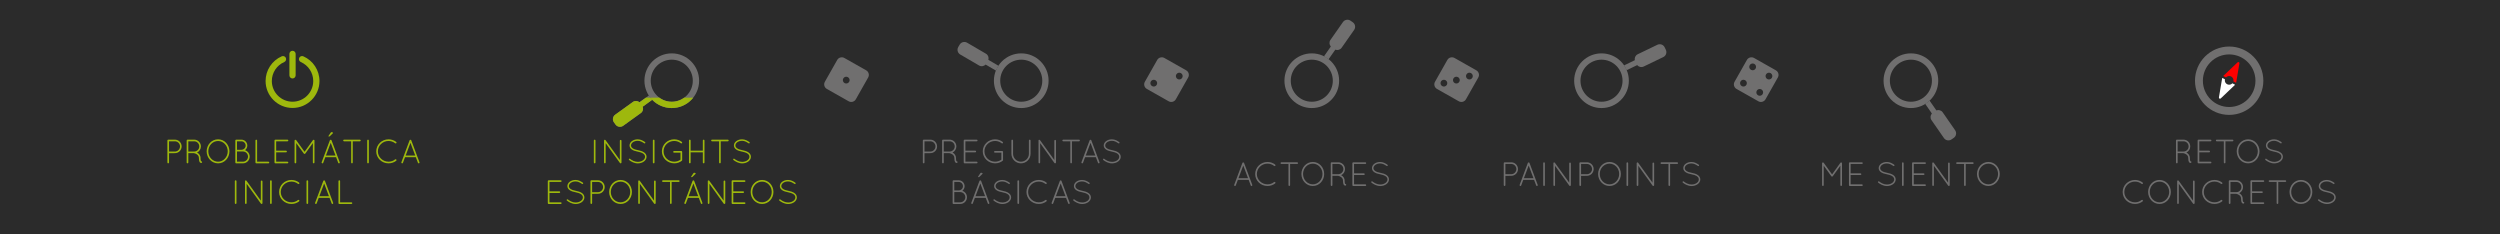 <?xml version="1.0" encoding="utf-8"?>
<!-- Generator: Adobe Illustrator 15.0.2, SVG Export Plug-In . SVG Version: 6.00 Build 0)  -->
<!DOCTYPE svg PUBLIC "-//W3C//DTD SVG 1.1//EN" "http://www.w3.org/Graphics/SVG/1.1/DTD/svg11.dtd">
<svg version="1.1" id="Capa_1" xmlns="http://www.w3.org/2000/svg" xmlns:xlink="http://www.w3.org/1999/xlink" x="0px" y="0px"
	 width="1920px" height="180px" viewBox="0 0 1920 180" enable-background="new 0 0 1920 180" xml:space="preserve">
<rect x="0" fill="#2B2B2B" width="1920" height="180"/>
<g>
	<path fill="#706F6F" d="M498.415,73.285l-7.278,5.241c-1.435-1.179-3.492-1.363-5.068-0.226l-13.611,9.799
		c-1.879,1.352-2.305,3.971-0.951,5.851l1.224,1.7c1.354,1.881,3.975,2.308,5.854,0.953l13.609-9.796
		c1.577-1.137,2.059-3.145,1.394-4.878l7.44-5.358L498.415,73.285z"/>
</g>
<g>
	<g>
		<g>
			<defs>
				<path id="SVGID_1_" d="M491.136,78.526c-1.435-1.178-3.491-1.362-5.068-0.226l-13.61,9.799
					c-1.879,1.352-2.306,3.973-0.951,5.851l1.224,1.7c1.354,1.881,3.974,2.308,5.853,0.953l13.611-9.796
					c1.577-1.137,2.057-3.145,1.394-4.878l7.439-5.358l-2.608-3.286L491.136,78.526z"/>
			</defs>
			<clipPath id="SVGID_2_">
				<use xlink:href="#SVGID_1_"  overflow="visible"/>
			</clipPath>
			<rect x="469" y="75" clip-path="url(#SVGID_2_)" fill="#9EB80D" width="81" height="24"/>
		</g>
	</g>
</g>
<g>
	<g>
		<path fill="#9EB80D" d="M128.552,107.876c0-0.338,0.286-0.624,0.624-0.624h0.078h5.07c2.858,0,5.174,2.34,5.174,5.2
			s-2.314,5.174-5.174,5.174l-4.499,0.052v7.15c0,0.338-0.286,0.624-0.65,0.624c-0.338,0-0.624-0.286-0.624-0.624L128.552,107.876
			L128.552,107.876z M134.324,116.404c2.156-0.026,3.926-1.795,3.926-3.952c0-2.158-1.77-3.927-3.926-3.927h-4.499v7.879H134.324z"
			/>
		<path fill="#9EB80D" d="M152.758,121.345c0-1.325-0.676-2.157-1.482-2.756c-0.806-0.571-1.768-0.858-2.104-0.909
			c-0.078-0.027-0.104-0.053-0.13-0.053h-4.42v7.202c0,0.338-0.286,0.624-0.65,0.624c-0.338,0-0.624-0.286-0.624-0.624v-16.953
			c0-0.312,0.26-0.599,0.572-0.624h0.052h0.078h5.07c2.858,0,5.174,2.314,5.174,5.2c0,2.08-1.224,3.874-2.99,4.706
			c0.078,0.052,0.156,0.078,0.26,0.13c1.196,0.676,2.444,2.002,2.444,4.057c0,1.066,0.104,1.716,0.234,2.106
			c0.104,0.312,0.232,0.416,0.26,0.441c0.286-0.025,0.598,0.131,0.702,0.416c0.076,0.338-0.078,0.701-0.416,0.832
			c-0.026,0-0.156,0.025-0.312,0.025h-0.052c-0.338,0-0.884-0.26-1.17-0.832C152.94,123.736,152.758,122.878,152.758,121.345z
			 M149.118,108.525h-4.498v7.854h4.366h0.234c2.106-0.052,3.822-1.794,3.822-3.926
			C153.044,110.268,151.276,108.525,149.118,108.525z"/>
		<path fill="#9EB80D" d="M167.5,106.992c4.86,0,8.684,4.134,8.71,9.23c-0.026,5.096-3.85,9.229-8.71,9.229
			c-4.914,0-8.765-4.135-8.789-9.229C158.737,111.126,162.586,106.992,167.5,106.992z M167.5,124.18c4.004,0,7.384-3.511,7.41-7.957
			c-0.026-4.498-3.406-7.931-7.41-7.931c-4.134,0-7.517,3.433-7.517,7.931C159.985,120.668,163.366,124.18,167.5,124.18z"/>
		<path fill="#9EB80D" d="M180.733,107.876c0-0.338,0.286-0.624,0.624-0.624h0.078h3.979c2.496,0,4.522,2.028,4.522,4.55
			c0,1.431-0.702,2.704-1.742,3.536c2.056,0.702,3.562,2.626,3.562,4.914c0,2.887-2.34,5.2-5.2,5.2h-5.122h-0.078h-0.024
			c-0.338,0-0.6-0.286-0.6-0.624V107.876L180.733,107.876z M185.414,115.025c1.794,0,3.25-1.455,3.25-3.225
			c0-1.818-1.456-3.275-3.25-3.275h-3.406v6.5H185.414z M186.558,124.18c2.158,0,3.9-1.742,3.926-3.927
			c-0.024-2.158-1.768-3.926-3.926-3.926h-4.55v7.853H186.558L186.558,124.18z"/>
		<path fill="#9EB80D" d="M196.854,125.453h-0.052c-0.338,0-0.624-0.286-0.624-0.624v-16.953c0-0.338,0.286-0.624,0.624-0.624
			c0.364,0,0.65,0.286,0.65,0.624v16.304h8.71c0.362,0,0.648,0.285,0.648,0.649c0,0.338-0.286,0.624-0.648,0.624H196.854z"/>
		<path fill="#9EB80D" d="M210.815,107.876c0-0.338,0.286-0.624,0.624-0.624h0.054h9.308c0.364,0,0.624,0.286,0.624,0.624
			c0,0.364-0.26,0.649-0.624,0.649h-8.71v7.203h7.618c0.338,0,0.624,0.287,0.624,0.649c0,0.338-0.286,0.624-0.624,0.624h-7.618
			v7.178h8.71c0.364,0,0.624,0.284,0.624,0.648c0,0.338-0.26,0.624-0.624,0.624h-9.282h-0.078h-0.052
			c-0.312-0.026-0.572-0.286-0.572-0.624L210.815,107.876L210.815,107.876z"/>
		<path fill="#9EB80D" d="M240.273,109.852l-5.822,8.086c-0.132,0.209-0.34,0.287-0.521,0.287h-0.052
			c-0.234,0-0.416-0.078-0.546-0.287l-5.824-8.061v14.951c0,0.338-0.286,0.624-0.624,0.624c-0.364,0-0.65-0.286-0.65-0.624V107.98
			c0-0.209,0.104-0.392,0.262-0.494c0-0.026,0.024-0.026,0.052-0.053c0.286-0.183,0.676-0.129,0.884,0.155l6.474,8.972l6.448-8.972
			c0.184-0.284,0.6-0.338,0.884-0.155c0.078,0.077,0.131,0.131,0.184,0.209c0.052,0.104,0.104,0.232,0.104,0.338v16.849
			c0,0.338-0.286,0.624-0.624,0.624c-0.362,0-0.624-0.286-0.624-0.624v-14.978H240.273z"/>
		<path fill="#9EB80D" d="M259.747,125.037l-1.612-4.29h-8.294l-1.612,4.29c-0.104,0.26-0.338,0.416-0.598,0.416
			c-0.052,0-0.156-0.026-0.234-0.026c-0.312-0.13-0.494-0.52-0.362-0.832l6.316-16.875c0.104-0.233,0.364-0.39,0.624-0.39
			c0.286,0,0.546,0.156,0.624,0.39l6.318,16.875c0.13,0.312-0.026,0.702-0.338,0.832c-0.104,0-0.156,0.026-0.234,0.026
			C260.111,125.453,259.851,125.297,259.747,125.037z M250.309,119.473h7.358L254,109.695L250.309,119.473z M252.57,104.859
			c0.34,0,0.521-0.051,0.832-0.338l2.08-2.002c0.156-0.155,0.286-0.312,0.286-0.469c0-0.26-0.598-0.598-1.092-0.598
			c-0.312,0-0.521,0.154-0.729,0.468l-1.61,2.418c-0.052,0.078-0.104,0.183-0.104,0.286
			C252.232,104.756,252.389,104.859,252.57,104.859z"/>
		<path fill="#9EB80D" d="M269.678,108.525h-5.486c-0.338,0-0.624-0.285-0.624-0.649c0-0.338,0.286-0.624,0.624-0.624h12.222
			c0.338,0,0.624,0.286,0.624,0.624c0,0.364-0.286,0.649-0.624,0.649h-5.486v16.304c0,0.338-0.286,0.624-0.624,0.624
			s-0.624-0.286-0.624-0.624L269.678,108.525L269.678,108.525z"/>
		<path fill="#9EB80D" d="M282.002,107.876c0-0.338,0.286-0.624,0.624-0.624c0.364,0,0.648,0.286,0.648,0.624v16.953
			c0,0.338-0.286,0.624-0.648,0.624c-0.338,0-0.624-0.286-0.624-0.624V107.876z"/>
		<path fill="#9EB80D" d="M298.408,106.992c2.234,0,4.288,0.779,5.876,2.002c0.284,0.234,0.338,0.676,0.104,0.91
			c-0.208,0.312-0.624,0.338-0.884,0.13c-1.404-1.093-3.172-1.769-5.096-1.769c-4.552,0-8.19,3.562-8.19,8.008
			c0,4.343,3.641,7.903,8.19,7.903c1.924,0,3.69-0.622,5.044-1.768c0.312-0.208,0.728-0.156,0.908,0.155
			c0.262,0.233,0.208,0.701-0.076,0.91c-1.588,1.223-3.642,1.977-5.876,1.977c-5.228,0-9.466-4.108-9.466-9.18
			C288.944,111.1,293.182,107.018,298.408,106.992z"/>
		<path fill="#9EB80D" d="M319.364,120.747h-8.294l-1.612,4.29c-0.104,0.26-0.338,0.416-0.598,0.416
			c-0.052,0-0.156-0.026-0.232-0.026c-0.312-0.13-0.494-0.52-0.364-0.832l6.316-16.875c0.104-0.233,0.364-0.39,0.624-0.39
			c0.286,0,0.546,0.156,0.624,0.39l6.318,16.875c0.13,0.312-0.026,0.702-0.338,0.832c-0.104,0-0.156,0.026-0.234,0.026
			c-0.232,0-0.494-0.156-0.598-0.416L319.364,120.747z M311.536,119.473h7.358l-3.666-9.774L311.536,119.473z"/>
	</g>
	<g>
		<path fill="#9EB80D" d="M180.344,139.076c0-0.338,0.286-0.624,0.624-0.624c0.364,0,0.65,0.286,0.65,0.624v16.953
			c0,0.338-0.286,0.623-0.65,0.623c-0.338,0-0.624-0.285-0.624-0.623V139.076z"/>
		<path fill="#9EB80D" d="M189.418,141.13v14.897c0,0.339-0.286,0.625-0.624,0.625s-0.624-0.286-0.624-0.625v-16.691
			c-0.078-0.26,0-0.521,0.232-0.702c0.286-0.182,0.702-0.13,0.886,0.156l11.022,15.289v-14.82c0-0.338,0.286-0.624,0.624-0.624
			c0.364,0,0.65,0.286,0.65,0.624v16.771c0,0.338-0.286,0.624-0.65,0.624c-0.208,0-0.364-0.078-0.494-0.234
			c-0.024-0.025-0.078-0.052-0.104-0.104L189.418,141.13z"/>
		<path fill="#9EB80D" d="M207.41,139.076c0-0.338,0.284-0.624,0.624-0.624c0.362,0,0.648,0.286,0.648,0.624v16.953
			c0,0.338-0.286,0.623-0.648,0.623c-0.34,0-0.624-0.285-0.624-0.623V139.076z"/>
		<path fill="#9EB80D" d="M223.816,138.191c2.236,0,4.291,0.778,5.876,2.002c0.286,0.232,0.338,0.676,0.104,0.91
			c-0.208,0.312-0.624,0.338-0.884,0.129c-1.404-1.092-3.172-1.769-5.098-1.769c-4.55,0-8.188,3.562-8.188,8.009
			c0,4.342,3.64,7.903,8.188,7.903c1.926,0,3.692-0.624,5.044-1.769c0.312-0.209,0.729-0.155,0.91,0.156
			c0.26,0.233,0.208,0.701-0.078,0.909c-1.586,1.222-3.64,1.976-5.876,1.976c-5.226,0-9.464-4.106-9.464-9.178
			C214.352,142.3,218.59,138.218,223.816,138.191z"/>
		<path fill="#9EB80D" d="M235.386,139.076c0-0.338,0.286-0.624,0.624-0.624c0.364,0,0.65,0.286,0.65,0.624v16.953
			c0,0.338-0.286,0.623-0.65,0.623c-0.338,0-0.624-0.285-0.624-0.623V139.076z"/>
		<path fill="#9EB80D" d="M253.092,151.945h-8.294l-1.612,4.291c-0.104,0.26-0.338,0.416-0.598,0.416
			c-0.052,0-0.156-0.026-0.234-0.026c-0.312-0.13-0.494-0.521-0.364-0.832l6.318-16.875c0.104-0.233,0.364-0.39,0.624-0.39
			c0.286,0,0.546,0.156,0.624,0.39l6.318,16.875c0.13,0.312-0.026,0.702-0.338,0.832c-0.104,0-0.156,0.026-0.234,0.026
			c-0.234,0-0.494-0.156-0.598-0.416L253.092,151.945z M245.266,150.672h7.358l-3.666-9.775L245.266,150.672z"/>
		<path fill="#9EB80D" d="M260.605,156.652h-0.052c-0.338,0-0.624-0.286-0.624-0.625v-16.952c0-0.339,0.286-0.624,0.624-0.624
			c0.364,0,0.65,0.285,0.65,0.624v16.303h8.71c0.362,0,0.648,0.286,0.648,0.649c0,0.339-0.286,0.625-0.648,0.625H260.605z"/>
	</g>
</g>
<g>
	<g>
		<path fill="#9EB80D" d="M456.073,107.876c0-0.338,0.286-0.624,0.624-0.624c0.364,0,0.65,0.286,0.65,0.624v16.953
			c0,0.338-0.286,0.624-0.65,0.624c-0.338,0-0.624-0.286-0.624-0.624V107.876z"/>
		<path fill="#9EB80D" d="M465.148,109.93v14.898c0,0.338-0.286,0.624-0.624,0.624s-0.624-0.286-0.624-0.624v-16.693
			c-0.078-0.26,0-0.52,0.234-0.701c0.286-0.183,0.702-0.131,0.884,0.155l11.024,15.289v-14.819c0-0.338,0.284-0.625,0.624-0.625
			c0.362,0,0.648,0.287,0.648,0.625v16.771c0,0.338-0.286,0.624-0.648,0.624c-0.21,0-0.364-0.078-0.494-0.234
			c-0.026-0.024-0.078-0.052-0.104-0.104L465.148,109.93z"/>
		<path fill="#9EB80D" d="M483.034,122.046c0.208-0.26,0.572-0.286,0.808-0.078c1.352,1.093,3.612,2.366,5.979,2.341
			c1.586,0,3.018-0.469,4.004-1.197c1.016-0.728,1.562-1.688,1.562-2.702c0-1.04-0.494-1.82-1.482-2.496
			c-0.986-0.649-2.442-1.146-4.212-1.481h-0.052c-1.69-0.312-3.172-0.779-4.29-1.533c-1.118-0.729-1.872-1.82-1.872-3.172
			c0-1.379,0.754-2.574,1.898-3.406c1.144-0.832,2.678-1.326,4.394-1.326c2.392,0,4.186,1.17,5.616,2.105
			c0.26,0.183,0.338,0.521,0.156,0.807c-0.156,0.26-0.521,0.338-0.78,0.156c-1.43-0.938-2.99-1.926-4.992-1.926
			c-1.482,0-2.808,0.442-3.718,1.094c-0.91,0.676-1.432,1.56-1.432,2.496c0.026,0.908,0.442,1.586,1.354,2.209
			c0.91,0.625,2.262,1.065,3.898,1.379h0.054c1.818,0.338,3.432,0.856,4.628,1.664c1.196,0.778,2.002,1.976,2.002,3.432
			s-0.832,2.756-2.054,3.641c-1.224,0.885-2.86,1.43-4.682,1.43c-2.782-0.024-5.2-1.43-6.708-2.625
			C482.88,122.645,482.854,122.28,483.034,122.046z"/>
		<path fill="#9EB80D" d="M501.392,107.876c0-0.338,0.286-0.624,0.624-0.624c0.364,0,0.648,0.286,0.648,0.624v16.953
			c0,0.338-0.284,0.624-0.648,0.624c-0.338,0-0.624-0.286-0.624-0.624V107.876z"/>
		<path fill="#9EB80D" d="M517.642,117.262c-0.364,0-0.65-0.26-0.65-0.623c0-0.365,0.286-0.649,0.65-0.649h5.616h0.078
			c0.312,0.024,0.57,0.312,0.57,0.649v6.239v0.104c-0.024,0.182-0.104,0.362-0.232,0.468c-1.612,1.274-3.642,2.002-5.876,2.002
			c-5.228-0.026-9.464-4.108-9.464-9.257c0-5.069,4.236-9.203,9.464-9.203c2.262,0,4.264,0.779,5.9,2.054
			c0.234,0.183,0.312,0.624,0.078,0.884c-0.208,0.26-0.598,0.312-0.91,0.104c-1.324-1.093-3.118-1.769-5.068-1.769
			c-4.55,0-8.19,3.562-8.19,7.93c0,4.421,3.643,7.981,8.19,7.981c1.768,0,3.458-0.571,4.811-1.56v-5.356L517.642,117.262
			L517.642,117.262z"/>
		<path fill="#9EB80D" d="M539.768,116.977h-9.36v7.854c0,0.338-0.286,0.624-0.648,0.624c-0.338,0-0.624-0.286-0.624-0.624v-16.953
			c0-0.338,0.286-0.624,0.624-0.624c0.362,0,0.648,0.286,0.648,0.624v7.854h9.36v-7.854c0-0.338,0.286-0.624,0.624-0.624
			c0.364,0,0.65,0.286,0.65,0.624v16.953c0,0.338-0.286,0.624-0.65,0.624c-0.338,0-0.624-0.286-0.624-0.624V116.977z"/>
		<path fill="#9EB80D" d="M552.273,108.525h-5.486c-0.338,0-0.624-0.285-0.624-0.649c0-0.338,0.286-0.624,0.624-0.624h12.223
			c0.338,0,0.624,0.286,0.624,0.624c0,0.364-0.286,0.649-0.624,0.649h-5.486v16.304c0,0.338-0.286,0.624-0.624,0.624
			s-0.624-0.286-0.624-0.624L552.273,108.525L552.273,108.525z"/>
		<path fill="#9EB80D" d="M563.193,122.046c0.208-0.26,0.572-0.286,0.806-0.078c1.354,1.093,3.614,2.366,5.98,2.341
			c1.586,0,3.016-0.469,4.004-1.197c1.014-0.728,1.562-1.688,1.562-2.702c0-1.04-0.494-1.82-1.482-2.496
			c-0.988-0.649-2.444-1.146-4.212-1.481h-0.052c-1.69-0.312-3.172-0.779-4.291-1.533c-1.118-0.729-1.872-1.82-1.872-3.172
			c0-1.379,0.754-2.574,1.896-3.406c1.146-0.832,2.68-1.326,4.396-1.326c2.392,0,4.186,1.17,5.616,2.105
			c0.26,0.183,0.338,0.521,0.154,0.807c-0.154,0.26-0.52,0.338-0.778,0.156c-1.432-0.938-2.99-1.926-4.992-1.926
			c-1.482,0-2.81,0.442-3.718,1.094c-0.91,0.676-1.432,1.56-1.432,2.496c0.026,0.908,0.442,1.586,1.354,2.209
			c0.909,0.625,2.262,1.065,3.898,1.379h0.054c1.818,0.338,3.432,0.856,4.628,1.664c1.194,0.778,2.002,1.976,2.002,3.432
			s-0.832,2.756-2.056,3.641c-1.222,0.885-2.858,1.43-4.68,1.43c-2.782-0.024-5.2-1.43-6.708-2.625
			C563.035,122.645,563.011,122.28,563.193,122.046z"/>
	</g>
	<g>
		<path fill="#9EB80D" d="M420.714,139.076c0-0.338,0.286-0.624,0.624-0.624h0.052h9.309c0.364,0,0.624,0.286,0.624,0.624
			c0,0.363-0.26,0.65-0.624,0.65h-8.71v7.2h7.619c0.338,0,0.624,0.286,0.624,0.65c0,0.338-0.286,0.624-0.624,0.624h-7.619v7.176
			h8.71c0.364,0,0.624,0.286,0.624,0.648c0,0.34-0.26,0.625-0.624,0.625h-9.282h-0.076h-0.054c-0.312-0.025-0.57-0.285-0.57-0.625
			L420.714,139.076L420.714,139.076z"/>
		<path fill="#9EB80D" d="M435.299,153.246c0.208-0.26,0.57-0.286,0.806-0.078c1.352,1.092,3.614,2.366,5.98,2.34
			c1.586,0,3.016-0.468,4.004-1.195c1.014-0.729,1.56-1.689,1.56-2.705c0-1.039-0.494-1.818-1.48-2.496
			c-0.988-0.648-2.444-1.145-4.214-1.48h-0.052c-1.688-0.312-3.172-0.779-4.29-1.533c-1.118-0.729-1.872-1.82-1.872-3.173
			c0-1.378,0.754-2.573,1.898-3.405c1.144-0.832,2.678-1.326,4.394-1.326c2.394,0,4.188,1.17,5.616,2.105
			c0.26,0.184,0.338,0.521,0.156,0.807c-0.156,0.261-0.521,0.338-0.78,0.155c-1.43-0.936-2.99-1.924-4.992-1.924
			c-1.48,0-2.808,0.44-3.718,1.092c-0.91,0.677-1.43,1.562-1.43,2.496c0.024,0.91,0.44,1.586,1.352,2.21s2.262,1.066,3.9,1.379
			h0.052c1.82,0.338,3.432,0.857,4.628,1.663c1.196,0.78,2.002,1.978,2.002,3.435c0,1.455-0.832,2.756-2.054,3.64
			s-2.86,1.431-4.68,1.431c-2.782-0.026-5.2-1.431-6.708-2.627C435.144,153.844,435.115,153.48,435.299,153.246z"/>
		<path fill="#9EB80D" d="M453.473,139.076c0-0.338,0.286-0.624,0.624-0.624h0.078h5.068c2.86,0,5.176,2.34,5.176,5.2
			c0,2.858-2.314,5.174-5.176,5.174l-4.498,0.052v7.149c0,0.339-0.284,0.625-0.648,0.625c-0.338,0-0.624-0.286-0.624-0.625V139.076
			L453.473,139.076z M459.243,147.604c2.158-0.024,3.928-1.793,3.928-3.951c0-2.157-1.77-3.926-3.928-3.926h-4.498v7.877H459.243z"
			/>
		<path fill="#9EB80D" d="M476.614,138.191c4.862,0,8.686,4.134,8.71,9.229c-0.024,5.098-3.849,9.229-8.71,9.229
			c-4.915,0-8.762-4.133-8.789-9.229C467.852,142.326,471.698,138.191,476.614,138.191z M476.614,155.378
			c4.004,0,7.384-3.51,7.41-7.957c-0.026-4.498-3.406-7.93-7.41-7.93c-4.134,0-7.514,3.432-7.514,7.93
			C469.1,151.868,472.479,155.378,476.614,155.378z"/>
		<path fill="#9EB80D" d="M491.406,141.13v14.897c0,0.339-0.286,0.625-0.624,0.625s-0.624-0.286-0.624-0.625v-16.691
			c-0.078-0.26,0-0.521,0.234-0.702c0.286-0.182,0.702-0.13,0.884,0.156l11.024,15.289v-14.82c0-0.338,0.286-0.624,0.624-0.624
			c0.362,0,0.648,0.286,0.648,0.624v16.771c0,0.338-0.286,0.624-0.648,0.624c-0.208,0-0.364-0.078-0.494-0.234
			c-0.026-0.025-0.078-0.052-0.104-0.104L491.406,141.13z"/>
		<path fill="#9EB80D" d="M514.573,139.727h-5.484c-0.34,0-0.624-0.287-0.624-0.649c0-0.338,0.284-0.624,0.624-0.624h12.22
			c0.338,0,0.624,0.286,0.624,0.624c0,0.362-0.286,0.649-0.624,0.649h-5.486v16.304c0,0.338-0.286,0.622-0.624,0.622
			s-0.624-0.284-0.624-0.622L514.573,139.727L514.573,139.727z"/>
		<path fill="#9EB80D" d="M538.283,156.236l-1.61-4.291h-8.294l-1.612,4.291c-0.104,0.26-0.338,0.416-0.599,0.416
			c-0.053,0-0.155-0.026-0.233-0.026c-0.312-0.13-0.494-0.521-0.364-0.832l6.318-16.875c0.104-0.233,0.363-0.39,0.624-0.39
			c0.286,0,0.546,0.156,0.624,0.39l6.316,16.875c0.131,0.312-0.024,0.702-0.338,0.832c-0.104,0-0.154,0.026-0.232,0.026
			C538.649,156.652,538.389,156.496,538.283,156.236z M528.847,150.672h7.356l-3.666-9.775L528.847,150.672z M531.109,136.061
			c0.338,0,0.521-0.053,0.832-0.338l2.08-2.003c0.156-0.155,0.286-0.312,0.286-0.468c0-0.26-0.598-0.598-1.092-0.598
			c-0.312,0-0.521,0.156-0.729,0.468l-1.61,2.418c-0.054,0.078-0.104,0.183-0.104,0.286
			C530.771,135.956,530.927,136.061,531.109,136.061z"/>
		<path fill="#9EB80D" d="M544.837,141.13v14.897c0,0.339-0.286,0.625-0.624,0.625c-0.34,0-0.624-0.286-0.624-0.625v-16.691
			c-0.078-0.26,0-0.521,0.232-0.702c0.286-0.182,0.702-0.13,0.884,0.156l11.024,15.289v-14.82c0-0.338,0.286-0.624,0.624-0.624
			c0.364,0,0.65,0.286,0.65,0.624v16.771c0,0.338-0.286,0.624-0.65,0.624c-0.208,0-0.364-0.078-0.494-0.234
			c-0.026-0.025-0.078-0.052-0.104-0.104L544.837,141.13z"/>
		<path fill="#9EB80D" d="M561.893,139.076c0-0.338,0.286-0.624,0.624-0.624h0.052h9.311c0.362,0,0.624,0.286,0.624,0.624
			c0,0.363-0.262,0.65-0.624,0.65h-8.71v7.2h7.617c0.339,0,0.624,0.286,0.624,0.65c0,0.338-0.284,0.624-0.624,0.624h-7.617v7.176
			h8.71c0.362,0,0.624,0.286,0.624,0.648c0,0.34-0.262,0.625-0.624,0.625h-9.282h-0.078h-0.052
			c-0.312-0.025-0.572-0.285-0.572-0.625L561.893,139.076L561.893,139.076z"/>
		<path fill="#9EB80D" d="M585.291,138.191c4.861,0,8.685,4.134,8.711,9.229c-0.026,5.098-3.851,9.229-8.711,9.229
			c-4.914,0-8.763-4.133-8.788-9.229C576.53,142.326,580.378,138.191,585.291,138.191z M585.291,155.378
			c4.005,0,7.385-3.51,7.409-7.957c-0.024-4.498-3.404-7.93-7.409-7.93c-4.135,0-7.515,3.432-7.515,7.93
			C577.778,151.868,581.156,155.378,585.291,155.378z"/>
		<path fill="#9EB80D" d="M598.474,153.246c0.208-0.26,0.572-0.286,0.806-0.078c1.354,1.092,3.614,2.366,5.98,2.34
			c1.586,0,3.016-0.468,4.004-1.195c1.014-0.729,1.56-1.689,1.56-2.705c0-1.039-0.494-1.818-1.48-2.496
			c-0.988-0.648-2.444-1.145-4.212-1.48h-0.054c-1.688-0.312-3.172-0.779-4.291-1.533c-1.116-0.729-1.872-1.82-1.872-3.173
			c0-1.378,0.756-2.573,1.898-3.405c1.146-0.832,2.678-1.326,4.396-1.326c2.392,0,4.186,1.17,5.614,2.105
			c0.262,0.184,0.339,0.521,0.156,0.807c-0.156,0.261-0.52,0.338-0.78,0.155c-1.43-0.936-2.988-1.924-4.99-1.924
			c-1.482,0-2.81,0.44-3.72,1.092c-0.909,0.677-1.43,1.562-1.43,2.496c0.026,0.91,0.442,1.586,1.352,2.21
			c0.91,0.624,2.264,1.066,3.9,1.379h0.052c1.82,0.338,3.434,0.857,4.628,1.663c1.196,0.78,2.002,1.978,2.002,3.435
			c0,1.455-0.831,2.756-2.054,3.64c-1.222,0.884-2.859,1.431-4.68,1.431c-2.782-0.026-5.2-1.431-6.708-2.627
			C598.317,153.844,598.291,153.48,598.474,153.246z"/>
	</g>
</g>
<g>
	<g>
		<path fill="#706F6F" d="M708.74,107.876c0-0.338,0.286-0.624,0.624-0.624h0.078h5.07c2.858,0,5.174,2.34,5.174,5.2
			s-2.313,5.174-5.174,5.174l-4.498,0.052v7.15c0,0.338-0.286,0.624-0.65,0.624c-0.338,0-0.624-0.286-0.624-0.624V107.876z
			 M714.514,116.404c2.158-0.026,3.926-1.795,3.926-3.952c0-2.158-1.768-3.927-3.926-3.927h-4.498v7.879H714.514z"/>
		<path fill="#706F6F" d="M732.948,121.345c0-1.325-0.676-2.157-1.48-2.756c-0.808-0.571-1.77-0.858-2.106-0.909
			c-0.078-0.027-0.104-0.053-0.13-0.053h-4.42v7.202c0,0.338-0.286,0.624-0.65,0.624c-0.338,0-0.624-0.286-0.624-0.624v-16.953
			c0-0.312,0.262-0.599,0.572-0.624h0.052h0.078h5.07c2.859,0,5.174,2.314,5.174,5.2c0,2.08-1.222,3.874-2.99,4.706
			c0.078,0.052,0.156,0.078,0.262,0.13c1.194,0.676,2.442,2.002,2.442,4.057c0,1.066,0.104,1.716,0.234,2.106
			c0.104,0.312,0.232,0.416,0.26,0.441c0.286-0.025,0.598,0.131,0.702,0.416c0.078,0.338-0.078,0.701-0.416,0.832
			c-0.026,0-0.156,0.025-0.312,0.025h-0.052c-0.338,0-0.884-0.26-1.17-0.832C733.13,123.736,732.948,122.878,732.948,121.345z
			 M729.308,108.525h-4.498v7.854h4.368h0.232c2.106-0.052,3.822-1.794,3.822-3.926
			C733.234,110.268,731.466,108.525,729.308,108.525z"/>
		<path fill="#706F6F" d="M740.149,107.876c0-0.338,0.286-0.624,0.624-0.624h0.052h9.311c0.363,0,0.624,0.286,0.624,0.624
			c0,0.364-0.261,0.649-0.624,0.649h-8.71v7.203h7.619c0.338,0,0.624,0.287,0.624,0.649c0,0.338-0.286,0.624-0.624,0.624h-7.619
			v7.178h8.71c0.363,0,0.624,0.284,0.624,0.648c0,0.338-0.261,0.624-0.624,0.624h-9.282h-0.078h-0.052
			c-0.312-0.026-0.572-0.286-0.572-0.624L740.149,107.876L740.149,107.876z"/>
		<path fill="#706F6F" d="M764.07,117.262c-0.364,0-0.648-0.26-0.648-0.623c0-0.365,0.284-0.649,0.648-0.649h5.616h0.078
			c0.312,0.024,0.572,0.312,0.572,0.649v6.239v0.104c-0.026,0.182-0.104,0.362-0.234,0.468c-1.612,1.274-3.64,2.002-5.876,2.002
			c-5.226-0.026-9.464-4.108-9.464-9.257c0-5.069,4.238-9.203,9.464-9.203c2.262,0,4.264,0.779,5.902,2.054
			c0.232,0.183,0.312,0.624,0.077,0.884c-0.207,0.26-0.599,0.312-0.909,0.104c-1.326-1.093-3.12-1.769-5.07-1.769
			c-4.55,0-8.19,3.562-8.19,7.93c0,4.421,3.643,7.981,8.19,7.981c1.768,0,3.458-0.571,4.811-1.56v-5.356L764.07,117.262
			L764.07,117.262z"/>
		<path fill="#706F6F" d="M776.757,107.876c0-0.338,0.286-0.624,0.624-0.624c0.362,0,0.648,0.286,0.648,0.624v10.218
			c0,3.354,2.73,6.059,6.06,6.084c3.38-0.025,6.108-2.729,6.108-6.084v-10.218c0-0.338,0.286-0.624,0.624-0.624
			c0.364,0,0.65,0.286,0.65,0.624v10.218c0,4.057-3.302,7.358-7.384,7.358c-4.03,0-7.333-3.302-7.333-7.358L776.757,107.876
			L776.757,107.876z"/>
		<path fill="#706F6F" d="M798.829,109.93v14.898c0,0.338-0.284,0.624-0.624,0.624c-0.338,0-0.624-0.286-0.624-0.624v-16.693
			c-0.076-0.26,0-0.52,0.234-0.701c0.286-0.183,0.702-0.131,0.884,0.155l11.024,15.289v-14.819c0-0.338,0.286-0.625,0.624-0.625
			c0.364,0,0.648,0.287,0.648,0.625v16.771c0,0.338-0.284,0.624-0.648,0.624c-0.208,0-0.364-0.078-0.494-0.234
			c-0.026-0.024-0.078-0.052-0.104-0.104L798.829,109.93z"/>
		<path fill="#706F6F" d="M821.995,108.525h-5.484c-0.338,0-0.624-0.285-0.624-0.649c0-0.338,0.286-0.624,0.624-0.624h12.221
			c0.338,0,0.624,0.286,0.624,0.624c0,0.364-0.286,0.649-0.624,0.649h-5.486v16.304c0,0.338-0.286,0.624-0.624,0.624
			s-0.624-0.286-0.624-0.624L821.995,108.525L821.995,108.525z"/>
		<path fill="#706F6F" d="M841.653,120.747h-8.294l-1.612,4.29c-0.104,0.26-0.338,0.416-0.598,0.416
			c-0.052,0-0.156-0.026-0.234-0.026c-0.312-0.13-0.492-0.52-0.362-0.832l6.316-16.875c0.104-0.233,0.364-0.39,0.624-0.39
			c0.286,0,0.547,0.156,0.624,0.39l6.318,16.875c0.13,0.312-0.026,0.702-0.338,0.832c-0.104,0-0.156,0.026-0.234,0.026
			c-0.232,0-0.494-0.156-0.598-0.416L841.653,120.747z M833.825,119.473h7.358l-3.666-9.774L833.825,119.473z"/>
		<path fill="#706F6F" d="M847.217,122.046c0.208-0.26,0.57-0.286,0.806-0.078c1.354,1.093,3.614,2.366,5.98,2.341
			c1.586,0,3.016-0.469,4.004-1.197c1.014-0.728,1.56-1.688,1.56-2.702c0-1.04-0.494-1.82-1.48-2.496
			c-0.988-0.649-2.444-1.146-4.213-1.481h-0.053c-1.688-0.312-3.172-0.779-4.291-1.533c-1.118-0.729-1.872-1.82-1.872-3.172
			c0-1.379,0.754-2.574,1.898-3.406c1.144-0.832,2.678-1.326,4.395-1.326c2.394,0,4.188,1.17,5.616,2.105
			c0.26,0.183,0.338,0.521,0.156,0.807c-0.156,0.26-0.521,0.338-0.78,0.156c-1.43-0.938-2.99-1.926-4.992-1.926
			c-1.48,0-2.808,0.442-3.718,1.094c-0.91,0.676-1.43,1.56-1.43,2.496c0.024,0.908,0.44,1.586,1.352,2.209
			c0.91,0.625,2.264,1.065,3.9,1.379h0.052c1.82,0.338,3.433,0.856,4.628,1.664c1.196,0.778,2.002,1.976,2.002,3.432
			s-0.832,2.756-2.054,3.641s-2.86,1.43-4.68,1.43c-2.782-0.024-5.2-1.43-6.708-2.625
			C847.061,122.645,847.033,122.28,847.217,122.046z"/>
	</g>
	<g>
		<path fill="#706F6F" d="M731.62,139.076c0-0.338,0.286-0.624,0.624-0.624h0.078h3.979c2.496,0,4.522,2.028,4.522,4.55
			c0,1.43-0.702,2.704-1.74,3.536c2.054,0.702,3.562,2.626,3.562,4.914c0,2.886-2.34,5.2-5.2,5.2h-5.122h-0.078h-0.024
			c-0.338,0-0.6-0.286-0.6-0.625L731.62,139.076L731.62,139.076z M736.302,146.227c1.794,0,3.25-1.457,3.25-3.225
			c0-1.82-1.456-3.275-3.25-3.275h-3.406v6.5H736.302z M737.446,155.378c2.158,0,3.9-1.742,3.926-3.926
			c-0.024-2.158-1.768-3.927-3.926-3.927h-4.55v7.854L737.446,155.378L737.446,155.378z"/>
		<path fill="#706F6F" d="M758.636,156.236l-1.612-4.291h-8.294l-1.612,4.291c-0.104,0.26-0.338,0.416-0.598,0.416
			c-0.052,0-0.156-0.026-0.234-0.026c-0.312-0.13-0.494-0.521-0.362-0.832l6.316-16.875c0.104-0.233,0.364-0.39,0.624-0.39
			c0.286,0,0.546,0.156,0.624,0.39l6.318,16.875c0.13,0.312-0.026,0.702-0.338,0.832c-0.104,0-0.156,0.026-0.234,0.026
			C759,156.652,758.74,156.496,758.636,156.236z M749.198,150.672h7.358l-3.666-9.775L749.198,150.672z M751.46,136.061
			c0.338,0,0.52-0.053,0.831-0.338l2.079-2.003c0.156-0.155,0.286-0.312,0.286-0.468c0-0.26-0.598-0.598-1.092-0.598
			c-0.312,0-0.521,0.156-0.729,0.468l-1.612,2.418c-0.052,0.078-0.104,0.183-0.104,0.286
			C751.12,135.956,751.278,136.061,751.46,136.061z"/>
		<path fill="#706F6F" d="M763.03,153.246c0.208-0.26,0.572-0.286,0.808-0.078c1.352,1.092,3.612,2.366,5.979,2.34
			c1.586,0,3.018-0.468,4.004-1.195c1.016-0.729,1.562-1.689,1.562-2.705c0-1.039-0.494-1.818-1.482-2.496
			c-0.988-0.648-2.443-1.145-4.212-1.48h-0.052c-1.69-0.312-3.172-0.779-4.29-1.533c-1.118-0.729-1.872-1.82-1.872-3.173
			c0-1.378,0.754-2.573,1.896-3.405c1.146-0.832,2.68-1.326,4.396-1.326c2.392,0,4.186,1.17,5.616,2.105
			c0.26,0.184,0.338,0.521,0.154,0.807c-0.154,0.261-0.52,0.338-0.778,0.155c-1.432-0.936-2.99-1.924-4.992-1.924
			c-1.482,0-2.808,0.44-3.718,1.092c-0.91,0.677-1.432,1.562-1.432,2.496c0.026,0.91,0.442,1.586,1.354,2.21
			s2.262,1.066,3.898,1.379h0.054c1.818,0.338,3.432,0.857,4.628,1.663c1.194,0.78,2.002,1.978,2.002,3.435
			c0,1.455-0.832,2.756-2.055,3.64s-2.859,1.431-4.681,1.431c-2.782-0.026-5.2-1.431-6.708-2.627
			C762.872,153.844,762.848,153.48,763.03,153.246z"/>
		<path fill="#706F6F" d="M781.386,139.076c0-0.338,0.286-0.624,0.624-0.624c0.362,0,0.648,0.286,0.648,0.624v16.953
			c0,0.338-0.286,0.623-0.648,0.623c-0.338,0-0.624-0.285-0.624-0.623V139.076z"/>
		<path fill="#706F6F" d="M797.791,138.191c2.235,0,4.291,0.778,5.877,2.002c0.284,0.232,0.338,0.676,0.104,0.91
			c-0.208,0.312-0.624,0.338-0.884,0.129c-1.404-1.092-3.172-1.769-5.097-1.769c-4.551,0-8.189,3.562-8.189,8.009
			c0,4.342,3.64,7.903,8.189,7.903c1.925,0,3.691-0.624,5.045-1.769c0.312-0.209,0.728-0.155,0.908,0.156
			c0.262,0.233,0.208,0.701-0.076,0.909c-1.588,1.222-3.642,1.976-5.877,1.976c-5.227,0-9.465-4.106-9.465-9.178
			C788.325,142.3,792.565,138.218,797.791,138.191z"/>
		<path fill="#706F6F" d="M818.746,151.945h-8.294l-1.61,4.291c-0.104,0.26-0.338,0.416-0.6,0.416c-0.052,0-0.154-0.026-0.232-0.026
			c-0.312-0.13-0.494-0.521-0.364-0.832l6.318-16.875c0.104-0.233,0.362-0.39,0.624-0.39c0.284,0,0.546,0.156,0.624,0.39
			l6.316,16.875c0.13,0.312-0.024,0.702-0.338,0.832c-0.104,0-0.156,0.026-0.233,0.026c-0.233,0-0.493-0.156-0.599-0.416
			L818.746,151.945z M810.922,150.672h7.356l-3.666-9.775L810.922,150.672z"/>
		<path fill="#706F6F" d="M824.311,153.246c0.208-0.26,0.572-0.286,0.806-0.078c1.354,1.092,3.614,2.366,5.98,2.34
			c1.586,0,3.016-0.468,4.004-1.195c1.014-0.729,1.56-1.689,1.56-2.705c0-1.039-0.494-1.818-1.48-2.496
			c-0.988-0.648-2.444-1.145-4.212-1.48h-0.054c-1.688-0.312-3.172-0.779-4.288-1.533c-1.118-0.729-1.872-1.82-1.872-3.173
			c0-1.378,0.754-2.573,1.896-3.405c1.146-0.832,2.678-1.326,4.396-1.326c2.392,0,4.186,1.17,5.614,2.105
			c0.262,0.184,0.34,0.521,0.156,0.807c-0.156,0.261-0.52,0.338-0.78,0.155c-1.43-0.936-2.988-1.924-4.99-1.924
			c-1.482,0-2.81,0.44-3.72,1.092c-0.908,0.677-1.43,1.562-1.43,2.496c0.026,0.91,0.442,1.586,1.352,2.21
			c0.91,0.624,2.264,1.066,3.9,1.379h0.052c1.82,0.338,3.434,0.857,4.628,1.663c1.196,0.78,2.002,1.978,2.002,3.435
			c0,1.455-0.83,2.756-2.054,3.64c-1.222,0.884-2.858,1.431-4.68,1.431c-2.782-0.026-5.2-1.431-6.708-2.627
			C824.155,153.844,824.129,153.48,824.311,153.246z"/>
	</g>
</g>
<g>
	<path fill="#706F6F" d="M958.966,138.141h-8.294l-1.612,4.291c-0.104,0.26-0.338,0.416-0.598,0.416
		c-0.054,0-0.156-0.026-0.234-0.026c-0.312-0.13-0.494-0.521-0.364-0.831l6.318-16.875c0.104-0.234,0.364-0.391,0.624-0.391
		c0.286,0,0.546,0.155,0.624,0.391l6.316,16.875c0.132,0.312-0.023,0.701-0.338,0.831c-0.104,0-0.154,0.026-0.232,0.026
		c-0.233,0-0.493-0.156-0.6-0.416L958.966,138.141z M951.14,136.866h7.356l-3.666-9.776L951.14,136.866z"/>
	<path fill="#706F6F" d="M973.448,124.386c2.236,0,4.29,0.78,5.876,2.003c0.286,0.233,0.338,0.676,0.104,0.909
		c-0.208,0.312-0.624,0.338-0.884,0.13c-1.404-1.092-3.175-1.768-5.099-1.768c-4.55,0-8.188,3.562-8.188,8.008
		c0,4.342,3.641,7.904,8.188,7.904c1.924,0,3.692-0.624,5.044-1.768c0.312-0.21,0.729-0.156,0.91,0.154
		c0.26,0.232,0.208,0.702-0.078,0.91c-1.586,1.222-3.64,1.976-5.876,1.976c-5.226,0-9.464-4.106-9.464-9.178
		C963.984,128.494,968.223,124.412,973.448,124.386z"/>
	<path fill="#706F6F" d="M989.541,125.92h-5.485c-0.338,0-0.624-0.286-0.624-0.65c0-0.338,0.286-0.623,0.624-0.623h12.221
		c0.338,0,0.624,0.285,0.624,0.623c0,0.364-0.286,0.65-0.624,0.65h-5.485v16.303c0,0.338-0.285,0.625-0.625,0.625
		c-0.338,0-0.623-0.287-0.623-0.625L989.541,125.92L989.541,125.92z"/>
	<path fill="#706F6F" d="M1008.262,124.386c4.861,0,8.685,4.134,8.71,9.23c-0.025,5.096-3.849,9.229-8.71,9.229
		c-4.914,0-8.764-4.134-8.788-9.229C999.497,128.52,1003.348,124.386,1008.262,124.386z M1008.262,141.573
		c4.004,0,7.384-3.511,7.41-7.957c-0.026-4.498-3.406-7.931-7.41-7.931c-4.135,0-7.517,3.433-7.517,7.931
		C1000.745,138.062,1004.127,141.573,1008.262,141.573z"/>
	<path fill="#706F6F" d="M1031.428,138.738c0-1.326-0.678-2.158-1.482-2.756c-0.807-0.572-1.769-0.858-2.104-0.91
		c-0.078-0.026-0.104-0.053-0.132-0.053h-4.42v7.203c0,0.338-0.284,0.623-0.648,0.623c-0.338,0-0.624-0.285-0.624-0.623V125.27
		c0-0.312,0.261-0.598,0.572-0.623h0.052h0.078h5.068c2.86,0,5.174,2.313,5.174,5.199c0,2.08-1.222,3.874-2.988,4.706
		c0.078,0.052,0.154,0.078,0.261,0.13c1.196,0.676,2.444,2.002,2.444,4.058c0,1.065,0.104,1.716,0.231,2.104
		c0.104,0.312,0.234,0.416,0.261,0.442c0.285-0.026,0.6,0.13,0.701,0.416c0.078,0.338-0.078,0.702-0.416,0.832
		c-0.023,0-0.154,0.026-0.312,0.026h-0.052c-0.34,0-0.887-0.262-1.172-0.832C1031.609,141.131,1031.428,140.271,1031.428,138.738z
		 M1027.785,125.92h-4.498v7.854h4.368h0.233c2.104-0.053,3.822-1.795,3.822-3.926
		C1031.713,127.662,1029.945,125.92,1027.785,125.92z"/>
	<path fill="#706F6F" d="M1038.629,125.27c0-0.338,0.285-0.623,0.624-0.623h0.052h9.309c0.364,0,0.624,0.285,0.624,0.623
		c0,0.364-0.26,0.65-0.624,0.65h-8.71v7.202h7.618c0.338,0,0.624,0.286,0.624,0.649c0,0.338-0.286,0.625-0.624,0.625h-7.618v7.176
		h8.71c0.364,0,0.624,0.285,0.624,0.65c0,0.338-0.26,0.622-0.624,0.622h-9.281h-0.077h-0.054c-0.312-0.024-0.57-0.284-0.57-0.622
		L1038.629,125.27L1038.629,125.27z"/>
	<path fill="#706F6F" d="M1053.215,139.439c0.208-0.26,0.57-0.285,0.806-0.078c1.353,1.093,3.614,2.367,5.979,2.341
		c1.587,0,3.018-0.468,4.005-1.196c1.015-0.729,1.561-1.689,1.561-2.704c0-1.04-0.494-1.819-1.48-2.495
		c-0.987-0.649-2.444-1.146-4.214-1.481h-0.052c-1.688-0.312-3.173-0.78-4.29-1.534c-1.118-0.729-1.872-1.82-1.872-3.172
		c0-1.378,0.755-2.574,1.897-3.406c1.145-0.832,2.679-1.326,4.395-1.326c2.394,0,4.188,1.172,5.616,2.106
		c0.26,0.182,0.338,0.521,0.156,0.806c-0.156,0.262-0.521,0.338-0.78,0.156c-1.43-0.938-2.99-1.924-4.992-1.924
		c-1.48,0-2.809,0.441-3.719,1.092c-0.909,0.676-1.43,1.561-1.43,2.496c0.024,0.908,0.44,1.586,1.353,2.21
		c0.909,0.624,2.263,1.065,3.899,1.378h0.053c1.819,0.338,3.432,0.857,4.628,1.664c1.196,0.779,2.002,1.979,2.002,3.434
		s-0.832,2.756-2.054,3.641c-1.223,0.884-2.86,1.43-4.682,1.43c-2.781-0.025-5.199-1.43-6.707-2.626
		C1053.059,140.039,1053.031,139.675,1053.215,139.439z"/>
</g>
<g>
	<path fill="#706F6F" d="M1154.875,125.27c0-0.338,0.285-0.623,0.625-0.623h0.076h5.07c2.859,0,5.174,2.34,5.174,5.199
		c0,2.86-2.312,5.174-5.174,5.174l-4.498,0.054v7.149c0,0.338-0.286,0.623-0.65,0.623c-0.338,0-0.624-0.285-0.624-0.623
		L1154.875,125.27L1154.875,125.27z M1160.648,133.798c2.158-0.026,3.926-1.794,3.926-3.952s-1.768-3.926-3.926-3.926h-4.498v7.878
		H1160.648z"/>
	<path fill="#706F6F" d="M1178.172,138.141h-8.294l-1.612,4.291c-0.104,0.26-0.338,0.416-0.598,0.416
		c-0.054,0-0.156-0.026-0.234-0.026c-0.312-0.13-0.494-0.521-0.363-0.831l6.317-16.875c0.104-0.234,0.364-0.391,0.624-0.391
		c0.286,0,0.547,0.155,0.624,0.391l6.316,16.875c0.132,0.312-0.023,0.701-0.338,0.831c-0.104,0-0.155,0.026-0.231,0.026
		c-0.234,0-0.494-0.156-0.601-0.416L1178.172,138.141z M1170.346,136.866h7.356l-3.666-9.776L1170.346,136.866z"/>
	<path fill="#706F6F" d="M1185.191,125.27c0-0.338,0.286-0.623,0.624-0.623c0.364,0,0.65,0.285,0.65,0.623v16.953
		c0,0.338-0.286,0.625-0.65,0.625c-0.338,0-0.624-0.287-0.624-0.625V125.27z"/>
	<path fill="#706F6F" d="M1194.266,127.324v14.898c0,0.338-0.286,0.622-0.624,0.622s-0.624-0.284-0.624-0.622V125.53
		c-0.078-0.261,0-0.521,0.234-0.702c0.283-0.182,0.699-0.13,0.884,0.156l11.022,15.289v-14.82c0-0.338,0.286-0.624,0.624-0.624
		c0.364,0,0.649,0.286,0.649,0.624v16.771c0,0.338-0.285,0.623-0.649,0.623c-0.208,0-0.362-0.078-0.494-0.233
		c-0.024-0.026-0.077-0.052-0.104-0.104L1194.266,127.324z"/>
	<path fill="#706F6F" d="M1212.985,125.27c0-0.338,0.286-0.623,0.624-0.623h0.078h5.07c2.857,0,5.174,2.34,5.174,5.199
		c0,2.86-2.314,5.174-5.174,5.174l-4.498,0.054v7.149c0,0.338-0.286,0.623-0.65,0.623c-0.338,0-0.624-0.285-0.624-0.623V125.27
		L1212.985,125.27z M1218.758,133.798c2.158-0.026,3.926-1.794,3.926-3.952s-1.768-3.926-3.926-3.926h-4.498v7.878H1218.758z"/>
	<path fill="#706F6F" d="M1236.125,124.386c4.861,0,8.686,4.134,8.711,9.23c-0.025,5.096-3.85,9.229-8.711,9.229
		c-4.913,0-8.764-4.134-8.787-9.229C1227.363,128.52,1231.212,124.386,1236.125,124.386z M1236.125,141.573
		c4.005,0,7.385-3.511,7.409-7.957c-0.024-4.498-3.404-7.931-7.409-7.931c-4.135,0-7.516,3.433-7.516,7.931
		C1228.611,138.062,1231.99,141.573,1236.125,141.573z"/>
	<path fill="#706F6F" d="M1249.15,125.27c0-0.338,0.286-0.623,0.624-0.623c0.364,0,0.65,0.285,0.65,0.623v16.953
		c0,0.338-0.286,0.625-0.65,0.625c-0.338,0-0.624-0.287-0.624-0.625V125.27z"/>
	<path fill="#706F6F" d="M1258.225,127.324v14.898c0,0.338-0.286,0.622-0.624,0.622s-0.624-0.284-0.624-0.622V125.53
		c-0.078-0.261,0-0.521,0.234-0.702c0.283-0.182,0.699-0.13,0.884,0.156l11.022,15.289v-14.82c0-0.338,0.286-0.624,0.624-0.624
		c0.364,0,0.649,0.286,0.649,0.624v16.771c0,0.338-0.285,0.623-0.649,0.623c-0.208,0-0.362-0.078-0.494-0.233
		c-0.024-0.026-0.077-0.052-0.104-0.104L1258.225,127.324z"/>
	<path fill="#706F6F" d="M1281.391,125.92h-5.486c-0.338,0-0.624-0.286-0.624-0.65c0-0.338,0.286-0.623,0.624-0.623h12.221
		c0.34,0,0.625,0.285,0.625,0.623c0,0.364-0.285,0.65-0.625,0.65h-5.484v16.303c0,0.338-0.286,0.625-0.624,0.625
		s-0.624-0.287-0.624-0.625L1281.391,125.92L1281.391,125.92z"/>
	<path fill="#706F6F" d="M1292.311,139.439c0.208-0.26,0.572-0.285,0.806-0.078c1.354,1.093,3.614,2.367,5.98,2.341
		c1.586,0,3.017-0.468,4.004-1.196c1.015-0.729,1.562-1.689,1.562-2.704c0-1.04-0.493-1.819-1.481-2.495
		c-0.987-0.649-2.444-1.146-4.212-1.481h-0.053c-1.689-0.312-3.174-0.78-4.291-1.534c-1.116-0.729-1.87-1.82-1.87-3.172
		c0-1.378,0.754-2.574,1.896-3.406c1.146-0.832,2.679-1.326,4.396-1.326c2.392,0,4.186,1.172,5.614,2.106
		c0.262,0.182,0.339,0.521,0.156,0.806c-0.156,0.262-0.521,0.338-0.78,0.156c-1.43-0.938-2.988-1.924-4.99-1.924
		c-1.482,0-2.811,0.441-3.721,1.092c-0.907,0.676-1.43,1.561-1.43,2.496c0.026,0.908,0.442,1.586,1.354,2.21
		c0.908,0.624,2.263,1.065,3.898,1.378h0.053c1.819,0.338,3.434,0.857,4.629,1.664c1.195,0.779,2.002,1.979,2.002,3.434
		s-0.832,2.756-2.055,3.641c-1.223,0.884-2.859,1.43-4.681,1.43c-2.782-0.025-5.2-1.43-6.708-2.626
		C1292.154,140.039,1292.129,139.675,1292.311,139.439z"/>
</g>
<g>
	<path fill="#706F6F" d="M1413.395,127.246l-5.824,8.086c-0.131,0.208-0.339,0.286-0.521,0.286h-0.052
		c-0.234,0-0.416-0.078-0.548-0.286l-5.822-8.061v14.951c0,0.338-0.286,0.622-0.624,0.622c-0.364,0-0.65-0.284-0.65-0.622v-16.851
		c0-0.208,0.104-0.392,0.26-0.494c0-0.024,0.026-0.024,0.053-0.052c0.285-0.184,0.678-0.131,0.886,0.154l6.474,8.972l6.448-8.972
		c0.183-0.285,0.599-0.338,0.885-0.154c0.077,0.076,0.13,0.13,0.183,0.208c0.053,0.104,0.104,0.233,0.104,0.338v16.851
		c0,0.338-0.286,0.622-0.625,0.622c-0.363,0-0.623-0.284-0.623-0.622L1413.395,127.246L1413.395,127.246z"/>
	<path fill="#706F6F" d="M1419.995,125.27c0-0.338,0.286-0.623,0.624-0.623h0.054h9.309c0.364,0,0.624,0.285,0.624,0.623
		c0,0.364-0.26,0.65-0.624,0.65h-8.71v7.202h7.618c0.338,0,0.624,0.286,0.624,0.649c0,0.338-0.286,0.625-0.624,0.625h-7.618v7.176
		h8.71c0.364,0,0.624,0.285,0.624,0.65c0,0.338-0.26,0.622-0.624,0.622h-9.282h-0.078h-0.052c-0.312-0.024-0.572-0.284-0.572-0.622
		L1419.995,125.27L1419.995,125.27z"/>
	<path fill="#706F6F" d="M1442.383,139.439c0.208-0.26,0.572-0.285,0.806-0.078c1.354,1.093,3.614,2.367,5.98,2.341
		c1.586,0,3.017-0.468,4.004-1.196c1.015-0.729,1.561-1.689,1.561-2.704c0-1.04-0.494-1.819-1.48-2.495
		c-0.987-0.649-2.444-1.146-4.213-1.481h-0.053c-1.688-0.312-3.173-0.78-4.29-1.534c-1.117-0.729-1.871-1.82-1.871-3.172
		c0-1.378,0.755-2.574,1.896-3.406c1.145-0.832,2.679-1.326,4.395-1.326c2.394,0,4.188,1.172,5.616,2.106
		c0.261,0.182,0.338,0.521,0.156,0.806c-0.156,0.262-0.521,0.338-0.78,0.156c-1.43-0.938-2.99-1.924-4.992-1.924
		c-1.48,0-2.809,0.441-3.719,1.092c-0.909,0.676-1.43,1.561-1.43,2.496c0.025,0.908,0.441,1.586,1.353,2.21
		c0.909,0.624,2.264,1.065,3.899,1.378h0.053c1.819,0.338,3.433,0.857,4.628,1.664c1.196,0.779,2.002,1.979,2.002,3.434
		s-0.832,2.756-2.054,3.641c-1.223,0.884-2.859,1.43-4.681,1.43c-2.782-0.025-5.2-1.43-6.708-2.626
		C1442.227,140.039,1442.199,139.675,1442.383,139.439z"/>
	<path fill="#706F6F" d="M1460.738,125.27c0-0.338,0.286-0.623,0.624-0.623c0.364,0,0.65,0.285,0.65,0.623v16.953
		c0,0.338-0.286,0.625-0.65,0.625c-0.338,0-0.624-0.287-0.624-0.625V125.27z"/>
	<path fill="#706F6F" d="M1468.486,125.27c0-0.338,0.286-0.623,0.624-0.623h0.052h9.311c0.363,0,0.624,0.285,0.624,0.623
		c0,0.364-0.261,0.65-0.624,0.65h-8.71v7.202h7.618c0.338,0,0.624,0.286,0.624,0.649c0,0.338-0.286,0.625-0.624,0.625h-7.618v7.176
		h8.71c0.363,0,0.624,0.285,0.624,0.65c0,0.338-0.261,0.622-0.624,0.622h-9.282h-0.078h-0.052c-0.312-0.024-0.572-0.284-0.572-0.622
		L1468.486,125.27L1468.486,125.27z"/>
	<path fill="#706F6F" d="M1485.23,127.324v14.898c0,0.338-0.286,0.622-0.624,0.622s-0.624-0.284-0.624-0.622V125.53
		c-0.078-0.261,0-0.521,0.234-0.702c0.284-0.182,0.699-0.13,0.884,0.156l11.022,15.289v-14.82c0-0.338,0.286-0.624,0.625-0.624
		c0.363,0,0.648,0.286,0.648,0.624v16.771c0,0.338-0.285,0.623-0.648,0.623c-0.209,0-0.363-0.078-0.493-0.233
		c-0.026-0.026-0.078-0.052-0.104-0.104L1485.23,127.324z"/>
	<path fill="#706F6F" d="M1508.422,125.92h-5.486c-0.338,0-0.624-0.286-0.624-0.65c0-0.338,0.286-0.623,0.624-0.623h12.221
		c0.338,0,0.624,0.285,0.624,0.623c0,0.364-0.286,0.65-0.624,0.65h-5.484v16.303c0,0.338-0.286,0.625-0.624,0.625
		c-0.339,0-0.624-0.287-0.624-0.625L1508.422,125.92L1508.422,125.92z"/>
	<path fill="#706F6F" d="M1527.115,124.386c4.862,0,8.687,4.134,8.71,9.23c-0.023,5.096-3.848,9.229-8.71,9.229
		c-4.914,0-8.763-4.134-8.788-9.229C1518.354,128.52,1522.2,124.386,1527.115,124.386z M1527.115,141.573
		c4.004,0,7.386-3.511,7.41-7.957c-0.024-4.498-3.406-7.931-7.41-7.931c-4.134,0-7.515,3.433-7.515,7.931
		C1519.602,138.062,1522.982,141.573,1527.115,141.573z"/>
</g>
<g>
	<path fill="#706F6F" d="M1680.57,121.345c0-1.325-0.677-2.157-1.48-2.756c-0.809-0.571-1.771-0.858-2.106-0.909
		c-0.078-0.027-0.104-0.053-0.13-0.053h-4.42v7.202c0,0.338-0.286,0.624-0.65,0.624c-0.338,0-0.624-0.286-0.624-0.624v-16.953
		c0-0.312,0.262-0.599,0.572-0.624h0.052h0.078h5.07c2.858,0,5.174,2.314,5.174,5.2c0,2.08-1.224,3.874-2.99,4.706
		c0.078,0.052,0.156,0.078,0.261,0.13c1.196,0.676,2.444,2.002,2.444,4.057c0,1.066,0.104,1.716,0.232,2.106
		c0.104,0.312,0.233,0.416,0.261,0.441c0.286-0.025,0.599,0.131,0.702,0.416c0.078,0.338-0.078,0.701-0.416,0.832
		c-0.025,0-0.156,0.025-0.312,0.025h-0.052c-0.339,0-0.885-0.26-1.171-0.832C1680.752,123.736,1680.57,122.878,1680.57,121.345z
		 M1676.93,108.525h-4.498v7.854h4.368h0.231c2.106-0.052,3.822-1.794,3.822-3.926
		C1680.855,110.268,1679.088,108.525,1676.93,108.525z"/>
	<path fill="#706F6F" d="M1687.771,107.876c0-0.338,0.286-0.624,0.624-0.624h0.052h9.311c0.362,0,0.624,0.286,0.624,0.624
		c0,0.364-0.262,0.649-0.624,0.649h-8.71v7.203h7.618c0.338,0,0.623,0.287,0.623,0.649c0,0.338-0.285,0.624-0.623,0.624h-7.618
		v7.178h8.71c0.362,0,0.624,0.284,0.624,0.648c0,0.338-0.262,0.624-0.624,0.624h-9.282h-0.078h-0.052
		c-0.312-0.026-0.572-0.286-0.572-0.624L1687.771,107.876L1687.771,107.876z"/>
	<path fill="#706F6F" d="M1707.896,108.525h-5.486c-0.338,0-0.624-0.285-0.624-0.649c0-0.338,0.286-0.624,0.624-0.624h12.223
		c0.338,0,0.624,0.286,0.624,0.624c0,0.364-0.286,0.649-0.624,0.649h-5.486v16.304c0,0.338-0.286,0.624-0.624,0.624
		s-0.624-0.286-0.624-0.624L1707.896,108.525L1707.896,108.525z"/>
	<path fill="#706F6F" d="M1726.59,106.992c4.86,0,8.685,4.134,8.71,9.23c-0.025,5.096-3.85,9.229-8.71,9.229
		c-4.914,0-8.765-4.135-8.788-9.229C1717.825,111.126,1721.676,106.992,1726.59,106.992z M1726.59,124.18
		c4.004,0,7.384-3.511,7.41-7.957c-0.026-4.498-3.406-7.931-7.41-7.931c-4.137,0-7.517,3.433-7.517,7.931
		C1719.073,120.668,1722.453,124.18,1726.59,124.18z"/>
	<path fill="#706F6F" d="M1739.771,122.046c0.208-0.26,0.572-0.286,0.806-0.078c1.354,1.093,3.614,2.366,5.98,2.341
		c1.586,0,3.017-0.469,4.004-1.197c1.015-0.728,1.561-1.688,1.561-2.702c0-1.04-0.492-1.82-1.48-2.496
		c-0.988-0.649-2.443-1.146-4.212-1.481h-0.053c-1.689-0.312-3.173-0.779-4.289-1.533c-1.118-0.729-1.872-1.82-1.872-3.172
		c0-1.379,0.754-2.574,1.896-3.406c1.146-0.832,2.68-1.326,4.396-1.326c2.392,0,4.187,1.17,5.615,2.105
		c0.261,0.183,0.338,0.521,0.155,0.807c-0.155,0.26-0.521,0.338-0.779,0.156c-1.432-0.938-2.989-1.926-4.991-1.926
		c-1.482,0-2.811,0.442-3.719,1.094c-0.91,0.676-1.432,1.56-1.432,2.496c0.026,0.908,0.442,1.586,1.354,2.209
		c0.911,0.625,2.263,1.065,3.898,1.379h0.054c1.818,0.338,3.433,0.856,4.628,1.664c1.196,0.778,2.002,1.976,2.002,3.432
		s-0.832,2.756-2.054,3.641c-1.224,0.885-2.859,1.43-4.682,1.43c-2.782-0.024-5.2-1.43-6.708-2.625
		C1739.614,122.645,1739.589,122.28,1739.771,122.046z"/>
</g>
<g>
	<path fill="#706F6F" d="M1639.672,138.191c2.234,0,4.29,0.778,5.876,2.002c0.286,0.232,0.339,0.676,0.104,0.91
		c-0.208,0.312-0.624,0.338-0.884,0.129c-1.404-1.092-3.173-1.769-5.098-1.769c-4.551,0-8.189,3.562-8.189,8.009
		c0,4.342,3.641,7.903,8.189,7.903c1.925,0,3.691-0.624,5.045-1.769c0.312-0.209,0.729-0.155,0.908,0.156
		c0.263,0.233,0.209,0.701-0.076,0.909c-1.588,1.222-3.642,1.976-5.877,1.976c-5.228,0-9.465-4.106-9.465-9.178
		C1630.207,142.3,1634.445,138.218,1639.672,138.191z"/>
	<path fill="#706F6F" d="M1658.522,138.191c4.862,0,8.686,4.134,8.71,9.229c-0.025,5.098-3.848,9.229-8.71,9.229
		c-4.914,0-8.763-4.133-8.788-9.229C1649.76,142.326,1653.608,138.191,1658.522,138.191z M1658.522,155.378
		c4.004,0,7.384-3.51,7.41-7.957c-0.026-4.498-3.406-7.93-7.41-7.93c-4.134,0-7.515,3.432-7.515,7.93
		C1651.008,151.868,1654.389,155.378,1658.522,155.378z"/>
	<path fill="#706F6F" d="M1673.315,141.13v14.897c0,0.339-0.286,0.625-0.624,0.625s-0.624-0.286-0.624-0.625v-16.691
		c-0.078-0.26,0-0.521,0.233-0.702c0.286-0.182,0.702-0.13,0.885,0.156l11.024,15.289v-14.82c0-0.338,0.284-0.624,0.623-0.624
		c0.362,0,0.648,0.286,0.648,0.624v16.771c0,0.338-0.286,0.624-0.648,0.624c-0.207,0-0.363-0.078-0.493-0.234
		c-0.026-0.025-0.078-0.052-0.104-0.104L1673.315,141.13z"/>
	<path fill="#706F6F" d="M1700.693,138.191c2.236,0,4.29,0.778,5.876,2.002c0.286,0.232,0.339,0.676,0.104,0.91
		c-0.208,0.312-0.624,0.338-0.886,0.129c-1.402-1.092-3.173-1.769-5.097-1.769c-4.55,0-8.188,3.562-8.188,8.009
		c0,4.342,3.641,7.903,8.188,7.903c1.924,0,3.692-0.624,5.044-1.769c0.312-0.209,0.729-0.155,0.91,0.156
		c0.261,0.233,0.208,0.701-0.078,0.909c-1.586,1.222-3.64,1.976-5.876,1.976c-5.228,0-9.464-4.106-9.464-9.178
		C1691.229,142.3,1695.467,138.218,1700.693,138.191z"/>
	<path fill="#706F6F" d="M1721.129,152.544c0-1.326-0.678-2.158-1.481-2.756c-0.806-0.572-1.769-0.858-2.104-0.91
		c-0.078-0.026-0.104-0.052-0.131-0.052h-4.421v7.201c0,0.339-0.286,0.625-0.648,0.625c-0.338,0-0.624-0.286-0.624-0.625v-16.952
		c0-0.312,0.26-0.599,0.57-0.624h0.054h0.078h5.068c2.86,0,5.174,2.314,5.174,5.199c0,2.08-1.222,3.875-2.987,4.707
		c0.076,0.052,0.153,0.078,0.26,0.129c1.193,0.677,2.441,2.003,2.441,4.057c0,1.066,0.104,1.716,0.234,2.105
		c0.104,0.312,0.234,0.416,0.26,0.441c0.286-0.025,0.601,0.131,0.702,0.416c0.078,0.338-0.078,0.702-0.416,0.832
		c-0.023,0-0.155,0.026-0.312,0.026h-0.053c-0.34,0-0.886-0.261-1.172-0.832C1721.312,154.938,1721.129,154.078,1721.129,152.544z
		 M1717.489,139.727h-4.498v7.854h4.368h0.234c2.104-0.053,3.821-1.794,3.821-3.928
		C1721.413,141.468,1719.647,139.727,1717.489,139.727z"/>
	<path fill="#706F6F" d="M1728.329,139.076c0-0.338,0.286-0.624,0.625-0.624h0.053h9.309c0.364,0,0.624,0.286,0.624,0.624
		c0,0.363-0.26,0.65-0.624,0.65h-8.71v7.2h7.618c0.338,0,0.624,0.286,0.624,0.65c0,0.338-0.286,0.624-0.624,0.624h-7.618v7.176h8.71
		c0.364,0,0.624,0.286,0.624,0.648c0,0.34-0.26,0.625-0.624,0.625h-9.282h-0.078h-0.052c-0.312-0.025-0.571-0.285-0.571-0.625
		v-16.95L1728.329,139.076L1728.329,139.076z"/>
	<path fill="#706F6F" d="M1748.453,139.727h-5.484c-0.338,0-0.624-0.287-0.624-0.649c0-0.338,0.286-0.624,0.624-0.624h12.221
		c0.338,0,0.624,0.286,0.624,0.624c0,0.362-0.286,0.649-0.624,0.649h-5.486v16.304c0,0.338-0.285,0.622-0.624,0.622
		c-0.338,0-0.624-0.284-0.624-0.622L1748.453,139.727L1748.453,139.727z"/>
	<path fill="#706F6F" d="M1767.149,138.191c4.862,0,8.687,4.134,8.71,9.229c-0.024,5.098-3.848,9.229-8.71,9.229
		c-4.914,0-8.763-4.133-8.788-9.229C1758.387,142.326,1762.235,138.191,1767.149,138.191z M1767.149,155.378
		c4.004,0,7.384-3.51,7.41-7.957c-0.026-4.498-3.406-7.93-7.41-7.93c-4.134,0-7.515,3.432-7.515,7.93
		C1759.635,151.868,1763.016,155.378,1767.149,155.378z"/>
	<path fill="#706F6F" d="M1780.328,153.246c0.208-0.26,0.572-0.286,0.808-0.078c1.353,1.092,3.614,2.366,5.979,2.34
		c1.586,0,3.019-0.468,4.004-1.195c1.017-0.729,1.562-1.689,1.562-2.705c0-1.039-0.494-1.818-1.482-2.496
		c-0.987-0.648-2.442-1.145-4.212-1.48h-0.052c-1.69-0.312-3.173-0.779-4.29-1.533c-1.118-0.729-1.872-1.82-1.872-3.173
		c0-1.378,0.754-2.573,1.897-3.405c1.145-0.832,2.679-1.326,4.395-1.326c2.392,0,4.186,1.17,5.616,2.105
		c0.26,0.184,0.338,0.521,0.155,0.807c-0.155,0.261-0.521,0.338-0.779,0.155c-1.432-0.936-2.99-1.924-4.992-1.924
		c-1.482,0-2.809,0.44-3.719,1.092c-0.909,0.677-1.432,1.562-1.432,2.496c0.026,0.91,0.442,1.586,1.354,2.21
		c0.909,0.624,2.262,1.066,3.899,1.379h0.053c1.817,0.338,3.432,0.857,4.628,1.663c1.196,0.78,2.002,1.978,2.002,3.435
		c0,1.455-0.832,2.756-2.054,3.64c-1.225,0.884-2.86,1.431-4.683,1.431c-2.78-0.026-5.198-1.431-6.708-2.627
		C1780.174,153.844,1780.148,153.48,1780.328,153.246z"/>
</g>
<g>
	<path fill="#706F6F" d="M532.073,61.987c0,8.921-7.231,16.153-16.153,16.153c-8.923,0-16.153-7.232-16.153-16.153
		c0-8.922,7.23-16.154,16.153-16.154C524.842,45.833,532.073,53.065,532.073,61.987 M536.921,61.987c0-11.598-9.402-21-21.001-21
		c-11.6,0-20.999,9.402-20.999,21c0,11.598,9.399,21,20.999,21C527.519,82.987,536.921,73.585,536.921,61.987"/>
</g>
<g>
	<g>
		<g>
			<defs>
				<path id="SVGID_3_" d="M499.767,61.987c0-8.923,7.23-16.153,16.153-16.153c8.922,0,16.153,7.23,16.153,16.153
					c0,8.921-7.231,16.153-16.153,16.153C506.997,78.14,499.767,70.908,499.767,61.987 M494.921,61.987c0,11.597,9.399,21,20.999,21
					c11.599,0,21.001-9.403,21.001-21c0-11.598-9.402-21-21.001-21C504.321,40.987,494.921,50.389,494.921,61.987"/>
			</defs>
			<clipPath id="SVGID_4_">
				<use xlink:href="#SVGID_3_"  overflow="visible"/>
			</clipPath>
			<rect x="482" y="75" clip-path="url(#SVGID_4_)" fill="#9EB80D" width="68" height="12"/>
		</g>
	</g>
</g>
<g>
	<path fill="#706F6F" d="M1732.192,61.987c0,11.151-9.041,20.192-20.193,20.192c-11.149,0-20.188-9.041-20.188-20.192
		c0-11.153,9.039-20.192,20.188-20.192C1723.151,41.795,1732.192,50.834,1732.192,61.987 M1738.25,61.987
		c0-14.497-11.752-26.25-26.252-26.25c-14.497,0-26.248,11.753-26.248,26.25c0,14.497,11.75,26.249,26.248,26.249
		C1726.498,88.236,1738.25,76.484,1738.25,61.987"/>
	<path fill="#9EB80D" d="M232.937,43.243c-0.586-0.256-1.236-0.269-1.835-0.035c-0.596,0.233-1.063,0.685-1.321,1.271
		c-0.257,0.587-0.269,1.239-0.033,1.835c0.231,0.596,0.685,1.065,1.271,1.322c5.797,2.532,9.544,8.255,9.544,14.578
		c0,8.768-7.133,15.901-15.899,15.901c-8.768,0-15.901-7.133-15.901-15.901c0-6.322,3.745-12.045,9.541-14.578
		c1.211-0.531,1.764-1.946,1.235-3.157c-0.258-0.586-0.727-1.038-1.322-1.271c-0.597-0.235-1.247-0.222-1.834,0.035
		c-7.541,3.298-12.413,10.745-12.413,18.971c0,11.41,9.283,20.695,20.694,20.695c11.409,0,20.692-9.285,20.692-20.695
		C245.354,53.985,240.48,46.538,232.937,43.243"/>
	<path fill="#9EB80D" d="M224.66,60.262c1.319,0,2.396-1.076,2.396-2.397V41.396c0-1.322-1.075-2.396-2.396-2.396
		c-1.322,0-2.397,1.075-2.397,2.396v16.468C222.263,59.186,223.338,60.262,224.66,60.262"/>
	<path fill="#706F6F" d="M652.182,62.817c-0.711,1.257-2.305,1.699-3.562,0.988c-1.256-0.711-1.696-2.305-0.985-3.562
		c0.711-1.256,2.304-1.698,3.561-0.987S652.893,61.56,652.182,62.817 M657.273,76.25l9.475-16.746
		c1.098-1.939,0.412-4.408-1.524-5.505l-16.749-9.476c-1.938-1.097-4.407-0.412-5.503,1.526l-9.478,16.748
		c-1.096,1.938-0.412,4.407,1.527,5.504l16.748,9.475C653.706,78.873,656.177,78.188,657.273,76.25"/>
	<path fill="#706F6F" d="M907.953,59.721c-0.711,1.257-2.305,1.699-3.561,0.988c-1.257-0.711-1.699-2.305-0.988-3.562
		c0.711-1.256,2.307-1.698,3.562-0.987C908.224,56.871,908.666,58.464,907.953,59.721 M888.366,65.153
		c-0.711,1.257-2.305,1.699-3.561,0.988c-1.257-0.711-1.699-2.305-0.988-3.562c0.711-1.256,2.306-1.698,3.562-0.987
		S889.077,63.896,888.366,65.153 M903.037,76.25l9.477-16.746c1.096-1.939,0.412-4.408-1.526-5.505l-16.749-9.476
		c-1.938-1.097-4.406-0.412-5.503,1.526l-9.476,16.748c-1.098,1.938-0.412,4.407,1.525,5.504l16.748,9.475
		C899.474,78.873,901.942,78.188,903.037,76.25"/>
	<path fill="#706F6F" d="M1130.773,59.721c-0.711,1.257-2.306,1.699-3.562,0.988c-1.259-0.711-1.699-2.305-0.987-3.562
		c0.711-1.256,2.305-1.698,3.561-0.987C1131.041,56.871,1131.484,58.464,1130.773,59.721 M1120.764,62.817
		c-0.71,1.257-2.304,1.699-3.562,0.988c-1.257-0.711-1.696-2.305-0.985-3.562c0.71-1.256,2.305-1.698,3.562-0.987
		S1121.477,61.56,1120.764,62.817 M1111.187,65.153c-0.712,1.257-2.306,1.699-3.562,0.988c-1.258-0.711-1.698-2.305-0.987-3.562
		c0.711-1.256,2.305-1.698,3.562-0.987C1111.453,62.303,1111.897,63.896,1111.187,65.153 M1125.857,76.25l9.476-16.746
		c1.097-1.939,0.411-4.408-1.524-5.505l-16.75-9.476c-1.938-1.097-4.406-0.412-5.503,1.526l-9.478,16.748
		c-1.096,1.938-0.411,4.407,1.527,5.504l16.748,9.475C1122.291,78.873,1124.76,78.188,1125.857,76.25"/>
	<path fill="#706F6F" d="M1353.754,72.231c-0.711,1.256-2.307,1.698-3.562,0.987c-1.257-0.711-1.699-2.304-0.988-3.561
		c0.713-1.257,2.308-1.699,3.562-0.988S1354.465,70.974,1353.754,72.231 M1360.829,59.721c-0.711,1.257-2.305,1.699-3.561,0.988
		c-1.257-0.711-1.699-2.305-0.988-3.562c0.711-1.256,2.308-1.698,3.562-0.987C1361.101,56.871,1361.543,58.464,1360.829,59.721
		 M1341.242,65.153c-0.711,1.257-2.305,1.699-3.562,0.988c-1.256-0.711-1.698-2.305-0.987-3.562
		c0.711-1.256,2.307-1.698,3.562-0.987S1341.953,63.896,1341.242,65.153 M1348.321,52.643c-0.711,1.257-2.304,1.699-3.561,0.988
		c-1.258-0.711-1.699-2.305-0.988-3.561c0.711-1.257,2.305-1.699,3.562-0.988C1348.591,49.793,1349.031,51.387,1348.321,52.643
		 M1355.916,76.25l9.474-16.746c1.097-1.939,0.413-4.408-1.525-5.505l-16.749-9.476c-1.938-1.097-4.406-0.412-5.503,1.526
		l-9.476,16.748c-1.096,1.938-0.412,4.407,1.524,5.504l16.748,9.475C1352.351,78.873,1354.818,78.188,1355.916,76.25"/>
	<path fill="#FFFFFF" d="M1708.77,60.954l-2.108-1.122l-2.528,15.009c-0.061,0.353,0.112,0.706,0.431,0.875
		c0.2,0.106,0.43,0.124,0.637,0.061c0.12-0.037,0.233-0.101,0.331-0.193l11.027-10.49l-2.108-1.121
		c-0.39,0.425-0.884,0.764-1.473,0.944c-1.76,0.538-3.628-0.455-4.166-2.215C1708.63,62.113,1708.635,61.514,1708.77,60.954"/>
	<path fill="#FF0000" d="M1719.438,47.739c-0.316-0.169-0.705-0.116-0.966,0.131l-11.028,10.49l2.109,1.122
		c0.389-0.425,0.882-0.764,1.473-0.944c1.76-0.538,3.627,0.455,4.164,2.214c0.182,0.59,0.176,1.189,0.041,1.749l2.109,1.121
		l2.529-15.009C1719.928,48.26,1719.755,47.908,1719.438,47.739"/>
	<path fill="#706F6F" d="M766.822,50.49l-7.749-4.519c0.494-1.788-0.175-3.744-1.854-4.722L742.731,32.8
		c-2-1.166-4.567-0.49-5.732,1.51l-1.057,1.81c-1.167,2.002-0.491,4.569,1.51,5.735l14.486,8.449c1.679,0.978,3.709,0.6,5.022-0.712
		l7.921,4.619L766.822,50.49z"/>
	<path fill="#706F6F" d="M1249.275,53.907l8.079-3.897c1.207,1.409,3.202,1.948,4.952,1.104l15.104-7.287
		c2.087-1.005,2.962-3.512,1.955-5.597l-0.91-1.887c-1.008-2.087-3.514-2.963-5.6-1.955l-15.104,7.284
		c-1.75,0.846-2.57,2.74-2.22,4.563l-8.258,3.983L1249.275,53.907z"/>
	<path fill="#706F6F" d="M1478.57,79.802l5.113,7.37c-1.203,1.413-1.424,3.469-0.314,5.064l9.562,13.779
		c1.318,1.901,3.932,2.375,5.834,1.055l1.721-1.194c1.905-1.321,2.377-3.933,1.057-5.836l-9.559-13.779
		c-1.107-1.597-3.107-2.111-4.853-1.477l-5.229-7.534L1478.57,79.802z"/>
	<path fill="#706F6F" d="M800.477,61.987c0,8.921-7.233,16.153-16.155,16.153c-8.921,0-16.153-7.232-16.153-16.153
		c0-8.922,7.232-16.154,16.153-16.154S800.477,53.065,800.477,61.987 M805.323,61.987c0-11.598-9.4-21-21.001-21
		c-11.598,0-20.999,9.402-20.999,21c0,11.598,9.401,21,20.999,21C795.92,82.987,805.323,73.585,805.323,61.987"/>
	<path fill="#706F6F" d="M1023.605,61.987c0,8.921-7.232,16.153-16.155,16.153c-8.921,0-16.15-7.232-16.15-16.153
		c0-8.922,7.229-16.154,16.15-16.154C1016.371,45.833,1023.605,53.065,1023.605,61.987 M1028.449,61.987
		c0-11.598-9.399-21-21.001-21c-11.598,0-20.999,9.402-20.999,21c0,11.598,9.401,21,20.999,21
		C1019.05,82.987,1028.449,73.585,1028.449,61.987"/>
	<path fill="#706F6F" d="M1246.112,61.987c0,8.921-7.23,16.153-16.154,16.153c-8.922,0-16.151-7.232-16.151-16.153
		c0-8.922,7.229-16.154,16.151-16.154C1238.88,45.833,1246.112,53.065,1246.112,61.987 M1250.959,61.987
		c0-11.598-9.402-21-21.002-21s-20.998,9.402-20.998,21c0,11.598,9.398,21,20.998,21S1250.959,73.585,1250.959,61.987"/>
	<path fill="#706F6F" d="M1483.723,61.987c0,8.921-7.233,16.153-16.155,16.153c-8.921,0-16.153-7.232-16.153-16.153
		c0-8.922,7.232-16.154,16.153-16.154S1483.723,53.065,1483.723,61.987 M1488.568,61.987c0-11.598-9.401-21-21.001-21
		c-11.599,0-20.999,9.402-20.999,21c0,11.598,9.4,21,20.999,21C1479.166,82.987,1488.568,73.585,1488.568,61.987"/>
	<path fill="#706F6F" d="M1020.357,45.499l5.146-7.348c1.74,0.64,3.745,0.136,4.856-1.457l9.62-13.739
		c1.328-1.896,0.867-4.511-1.029-5.838l-1.717-1.202c-1.896-1.329-4.513-0.868-5.84,1.03l-9.62,13.736
		c-1.113,1.593-0.904,3.647,0.294,5.065l-5.259,7.511L1020.357,45.499z"/>
</g>
</svg>
